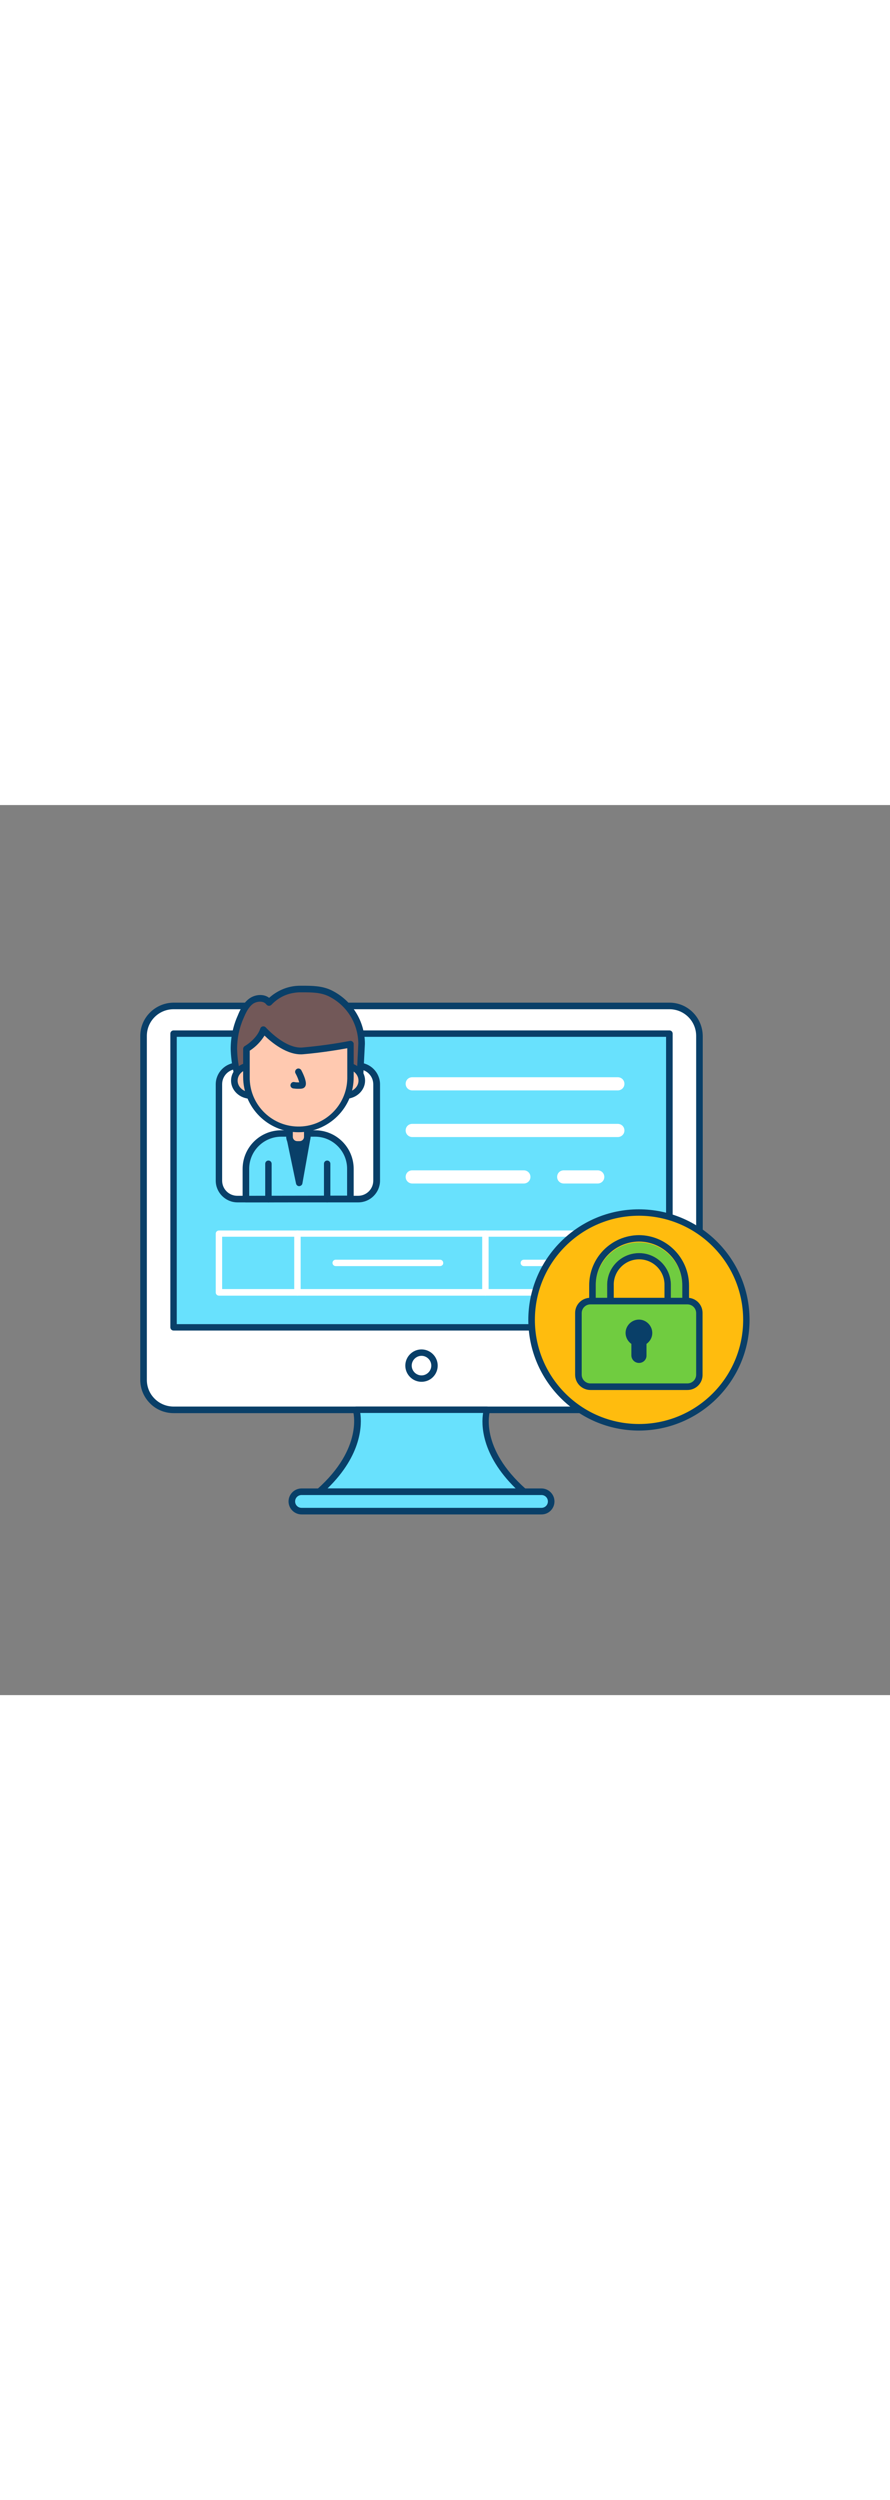 <svg version="1.1" id="Layer_1" xmlns="http://www.w3.org/2000/svg" xmlns:xlink="http://www.w3.org/1999/xlink" x="0px" y="0px" viewBox="0 0 500 500" style="width: 178px;" xml:space="preserve" data-imageid="personal-data-2" imageName="Personal Data" class="illustrations_image">
<rect x="0" y="0" width="500" height="500" fill="#808080" stroke="none"/>
<style type="text/css">
	.st0_personal-data-2{fill:#FFFFFF;}
	.st1_personal-data-2{fill:#093F68;}
	.st2_personal-data-2{fill:#68E1FD;}
	.st3_personal-data-2{fill:#FFBC0E;}
	.st4_personal-data-2{fill:#70CC40;}
	.st5_personal-data-2{fill:#725858;}
	.st6_personal-data-2{fill:#FFC9B0;}
</style>
<g id="device_personal-data-2">
	<path class="st0_personal-data-2" d="M392.9,129.7v193.2c0,9.3-7.5,16.8-16.8,16.8c0,0,0,0,0,0H97.5c-9.3,0-16.8-7.5-16.8-16.8V129.7&#10;&#9;&#9;c0-9.3,7.5-16.8,16.8-16.8h278.6C385.4,112.9,392.9,120.4,392.9,129.7C392.9,129.7,392.9,129.7,392.9,129.7z"/>
	<path class="st1_personal-data-2" d="M376.1,341.6H97.5c-5.1,0-10.1-2.1-13.6-5.9c-3.3-3.5-5.1-8-5.1-12.8V129.7c0-10.3,8.4-18.6,18.7-18.7h278.6&#10;&#9;&#9;c10.3,0,18.6,8.4,18.7,18.7v193.2C394.8,333.2,386.4,341.6,376.1,341.6z M97.5,114.7c-8.3,0-15,6.7-15,15l0,0v193.2&#10;&#9;&#9;c0,3.8,1.4,7.5,4.1,10.3c2.8,3,6.8,4.7,10.9,4.7h278.6c8.3,0,15-6.7,15-15l0,0V129.7c0-8.3-6.7-15-15-15L97.5,114.7z"/>
	<rect x="97.5" y="128.4" class="st2_personal-data-2 targetColor" width="278.6" height="165" style="fill: rgb(104, 225, 253);"/>
	<path class="st1_personal-data-2" d="M376.1,295.2H97.5c-1,0-1.8-0.8-1.8-1.8v-165c0-1,0.8-1.8,1.8-1.8c0,0,0,0,0,0h278.6c1,0,1.8,0.8,1.8,1.8&#10;&#9;&#9;c0,0,0,0,0,0v165C377.9,294.4,377.1,295.2,376.1,295.2z M99.3,291.6h274.9V130.2H99.3V291.6z"/>
	<path class="st2_personal-data-2 targetColor" d="M273.6,339.8h-73.5c0,0,6.8,21.6-20.7,46h115C266.8,361.4,273.6,339.8,273.6,339.8z" style="fill: rgb(104, 225, 253);"/>
	<path class="st1_personal-data-2" d="M294.3,387.6h-115c-1,0-1.8-0.8-1.8-1.8c0-0.5,0.2-1,0.6-1.4c26.3-23.3,20.3-43.9,20.2-44.1&#10;&#9;&#9;c-0.3-1,0.2-2,1.2-2.3c0.2-0.1,0.4-0.1,0.6-0.1h73.5c1,0,1.8,0.8,1.8,1.8c0,0.2,0,0.4-0.1,0.5c-0.3,0.9-6,20.9,20.2,44.1&#10;&#9;&#9;c0.8,0.7,0.8,1.8,0.2,2.6C295.3,387.4,294.8,387.6,294.3,387.6L294.3,387.6z M184,383.9h105.7c-19.6-19.2-19.3-36.2-18.3-42.4h-69&#10;&#9;&#9;C203.3,347.7,203.6,364.8,184,383.9z"/>
	<path class="st1_personal-data-2" d="M236.8,324c-5,0-9.1-4.1-9.1-9.1c0-5,4.1-9.1,9.1-9.1c5,0,9.1,4.1,9.1,9.1c0,0,0,0,0,0&#10;&#9;&#9;C245.9,319.9,241.9,324,236.8,324z M236.8,309.4c-3,0-5.5,2.5-5.5,5.5c0,3,2.5,5.5,5.5,5.5s5.5-2.5,5.5-5.5&#10;&#9;&#9;C242.3,311.9,239.8,309.4,236.8,309.4L236.8,309.4z"/>
	<path class="st2_personal-data-2 targetColor" d="M169.4,385.8h134.8c3,0,5.4,2.4,5.4,5.4l0,0c0,3-2.4,5.4-5.4,5.4H169.4c-3,0-5.4-2.4-5.4-5.4l0,0&#10;&#9;&#9;C164,388.2,166.4,385.8,169.4,385.8z" style="fill: rgb(104, 225, 253);"/>
	<path class="st1_personal-data-2" d="M304.2,398.5H169.4c-4,0-7.3-3.3-7.3-7.3c0-4,3.3-7.3,7.3-7.3h134.8c4,0,7.3,3.3,7.3,7.3&#10;&#9;&#9;C311.5,395.2,308.3,398.5,304.2,398.5L304.2,398.5z M169.4,387.6c-2,0-3.6,1.6-3.6,3.6c0,2,1.6,3.6,3.6,3.6h134.8&#10;&#9;&#9;c2,0,3.6-1.6,3.6-3.6c0-2-1.6-3.6-3.6-3.6H169.4z"/>
	<path class="st0_personal-data-2" d="M347.1,160.3H231.6c-2,0-3.7-1.6-3.7-3.7s1.6-3.7,3.7-3.7h115.5c2,0,3.7,1.6,3.7,3.7S349.1,160.3,347.1,160.3z&#10;&#9;&#9;"/>
	<path class="st0_personal-data-2" d="M347.1,186.5H231.6c-2,0-3.7-1.6-3.7-3.7s1.6-3.7,3.7-3.7h115.5c2,0,3.7,1.6,3.7,3.7S349.1,186.5,347.1,186.5z&#10;&#9;&#9;"/>
	<path class="st0_personal-data-2" d="M335.8,212.6h-19.1c-2,0-3.7-1.6-3.7-3.7s1.6-3.7,3.7-3.7h19.1c2,0,3.7,1.6,3.7,3.7S337.8,212.6,335.8,212.6z"/>
	<path class="st0_personal-data-2" d="M294.3,212.6h-62.7c-2,0-3.7-1.6-3.7-3.7s1.6-3.7,3.7-3.7h62.7c2,0,3.7,1.6,3.7,3.7S296.3,212.6,294.3,212.6z"/>
	<path class="st0_personal-data-2" d="M358.3,275.6H123c-1,0-1.8-0.8-1.8-1.8v-33c0-1,0.8-1.8,1.8-1.8l0,0h235.3c1,0,1.8,0.8,1.8,1.8v33&#10;&#9;&#9;C360.1,274.7,359.3,275.6,358.3,275.6z M124.8,271.9h231.7v-29.4H124.8L124.8,271.9z"/>
	<path class="st0_personal-data-2" d="M272.7,275.6c-1,0-1.8-0.8-1.8-1.8v-33c0-1,0.8-1.8,1.8-1.8c1,0,1.8,0.8,1.8,1.8v33&#10;&#9;&#9;C274.6,274.7,273.8,275.6,272.7,275.6L272.7,275.6z"/>
	<path class="st0_personal-data-2" d="M167.1,275.6c-1,0-1.8-0.8-1.8-1.8v-33c0-1,0.8-1.8,1.8-1.8s1.8,0.8,1.8,1.8v33&#10;&#9;&#9;C169,274.7,168.2,275.6,167.1,275.6z"/>
	<path class="st0_personal-data-2" d="M247.2,259h-58.6c-1,0-1.8-0.8-1.8-1.8c0-1,0.8-1.8,1.8-1.8h58.6c1,0,1.8,0.8,1.8,1.8&#10;&#9;&#9;C249.1,258.2,248.2,259,247.2,259z"/>
	<path class="st0_personal-data-2" d="M335.8,259h-41.5c-1,0-1.8-0.8-1.8-1.8c0-1,0.8-1.8,1.8-1.8h41.5c1,0,1.8,0.8,1.8,1.8&#10;&#9;&#9;C337.6,258.2,336.8,259,335.8,259z"/>
</g>
<g id="padlock_personal-data-2">
	<circle class="st3_personal-data-2" cx="359" cy="289.2" r="60.3"/>
	<path class="st1_personal-data-2" d="M359,351.4c-34.3,0-62.1-27.8-62.2-62.1c0-34.3,27.8-62.2,62.1-62.2s62.2,27.8,62.2,62.1c0,0,0,0,0,0&#10;&#9;&#9;C421.1,323.5,393.3,351.3,359,351.4z M359,230.7c-32.3,0-58.5,26.2-58.5,58.5s26.2,58.5,58.5,58.5c32.3,0,58.5-26.2,58.5-58.5&#10;&#9;&#9;c0,0,0,0,0,0C417.5,256.9,391.3,230.8,359,230.7z"/>
	<path class="st4_personal-data-2" d="M380.1,288.9c-1.8,0-3.2-1.4-3.2-3.2V270c0.2-9.9-7.6-18.1-17.5-18.3c-9.9-0.2-18.1,7.6-18.3,17.5&#10;&#9;&#9;c0,0.3,0,0.6,0,0.8v15.7c0,1.8-1.4,3.2-3.2,3.2s-3.2-1.4-3.2-3.2c0,0,0,0,0,0V270c0-13.4,10.9-24.3,24.3-24.3&#10;&#9;&#9;c13.4,0,24.3,10.9,24.3,24.3l0,0v15.7C383.3,287.5,381.9,288.9,380.1,288.9z"/>
	<path class="st1_personal-data-2" d="M359,245.2c13.6,0.1,24.4,11.2,24.3,24.8v15.7c-0.1,1.8-1.6,3.1-3.4,3c-1.6-0.1-2.9-1.4-3-3V270&#10;&#9;&#9;c0.2-9.9-7.6-18.1-17.5-18.3c-9.9-0.2-18.1,7.6-18.3,17.5c0,0.3,0,0.6,0,0.8v15.7c0,1.8-1.4,3.2-3.2,3.2s-3.2-1.4-3.2-3.2&#10;&#9;&#9;c0,0,0,0,0,0V270C334.5,256.4,345.4,245.3,359,245.2C359,245.2,359,245.2,359,245.2 M359,241.6c-15.6,0.1-28.1,12.8-28,28.4v15.7&#10;&#9;&#9;c0,3.8,3.1,6.9,6.9,6.9c3.8,0,6.9-3.1,6.9-6.9V270c-0.3-7.9,5.9-14.5,13.7-14.8c7.9-0.3,14.5,5.9,14.8,13.7c0,0.4,0,0.7,0,1.1v15.7&#10;&#9;&#9;c0,3.8,3.1,6.9,6.9,6.9c3.8,0,6.9-3.1,6.9-6.9V270C387.1,254.4,374.5,241.7,359,241.6L359,241.6z"/>
	<path class="st4_personal-data-2" d="M332.5,278.6h53c4.1,0,7.5,3.4,7.5,7.5v33.1c0,4.1-3.4,7.5-7.5,7.5h-53c-4.1,0-7.5-3.4-7.5-7.5v-33.1&#10;&#9;&#9;C325,282,328.4,278.6,332.5,278.6z"/>
	<path class="st1_personal-data-2" d="M386.2,328.6h-54.5c-4.7,0-8.6-3.8-8.6-8.6v-34.7c0-4.7,3.8-8.5,8.6-8.5h54.5c4.7,0,8.5,3.8,8.5,8.5V320&#10;&#9;&#9;C394.8,324.7,391,328.6,386.2,328.6z M331.7,280.5c-2.7,0-4.9,2.2-4.9,4.9V320c0,2.7,2.2,4.9,4.9,4.9h54.5c2.7,0,4.9-2.2,4.9-4.9&#10;&#9;&#9;v-34.6c0-2.7-2.2-4.9-4.9-4.9H331.7z"/>
	<path class="st1_personal-data-2" d="M364.6,296.6c0-3.1-2.5-5.7-5.7-5.7c-3.1,0-5.7,2.5-5.7,5.7c0,2.2,1.3,4.2,3.2,5.1v7.4c0,1.4,1.1,2.5,2.4,2.5&#10;&#9;&#9;c1.4,0,2.5-1.1,2.5-2.4c0,0,0,0,0,0v-7.4C363.4,300.8,364.6,298.8,364.6,296.6z"/>
	<path class="st1_personal-data-2" d="M359,313.4c-2.4,0-4.3-1.9-4.3-4.3v-6.4c-3.4-2.4-4.3-7-1.9-10.4c2.4-3.4,7-4.3,10.4-1.9&#10;&#9;&#9;c3.4,2.4,4.3,7,1.9,10.4c-0.5,0.7-1.2,1.4-1.9,1.9v6.4C363.3,311.5,361.4,313.4,359,313.4z M359,292.8c-2.1,0-3.8,1.7-3.8,3.8&#10;&#9;&#9;c0,1.5,0.8,2.8,2.2,3.5c0.6,0.3,1,1,1,1.6v7.4c0,0.3,0.3,0.6,0.6,0.6c0.3,0,0.6-0.3,0.6-0.6v-7.4c0-0.7,0.4-1.3,1-1.6&#10;&#9;&#9;c1.9-0.9,2.7-3.2,1.8-5.1C361.7,293.6,360.4,292.8,359,292.8L359,292.8z"/>
</g>
<g id="character_personal-data-2">
	<path class="st0_personal-data-2" d="M132.9,146.5h68.8c5.5,0,9.9,4.5,9.9,9.9v55c0,5.5-4.5,9.9-9.9,9.9h-68.8c-5.5,0-9.9-4.5-9.9-9.9v-55&#10;&#9;&#9;C123,151,127.4,146.5,132.9,146.5z"/>
	<path class="st1_personal-data-2" d="M201.3,223.2h-67.9c-6.7,0-12.2-5.5-12.2-12.2v-54.1c0-6.7,5.5-12.2,12.2-12.2h67.9c6.7,0,12.2,5.5,12.2,12.2&#10;&#9;&#9;V211C213.5,217.7,208,223.2,201.3,223.2z M133.3,148.3c-4.7,0-8.5,3.8-8.5,8.5V211c0,4.7,3.8,8.5,8.5,8.5h67.9&#10;&#9;&#9;c4.7,0,8.5-3.8,8.5-8.5v-54.1c0-4.7-3.8-8.5-8.5-8.5L133.3,148.3z"/>
	<path class="st2_personal-data-2 targetColor" d="M138.1,221.4v-17c0-11,8.8-19.9,19.8-19.9c0,0,0.1,0,0.1,0h19c11,0,19.8,8.9,19.8,19.8c0,0,0,0,0,0v16.9&#10;&#9;&#9;L138.1,221.4z" style="fill: rgb(104, 225, 253);"/>
	<path class="st1_personal-data-2" d="M138.1,223.2c-1,0-1.8-0.8-1.8-1.8l0,0v-17c0-12,9.7-21.7,21.7-21.7c0,0,0,0,0,0h19c12,0,21.7,9.7,21.7,21.7&#10;&#9;&#9;v16.9c0,1-0.8,1.8-1.8,1.8L138.1,223.2L138.1,223.2z M158,186.3c-9.9,0-18,8.1-18,18v15.2l55-0.1v-15.1c0-9.9-8.1-18-18-18&#10;&#9;&#9;L158,186.3z"/>
	<polygon class="st1_personal-data-2" points="162.7,186.4 168.1,212.2 172.7,186.4 &#9;"/>
	<path class="st1_personal-data-2" d="M168.1,214.1c-0.9,0-1.6-0.6-1.8-1.5l-5.4-25.8c-0.1-0.5,0-1.1,0.4-1.5c0.3-0.4,0.9-0.7,1.4-0.7h10&#10;&#9;&#9;c0.5,0,1.1,0.2,1.4,0.6c0.3,0.4,0.5,1,0.4,1.5l-4.6,25.8C169.8,213.4,169,214,168.1,214.1L168.1,214.1z M165,188.3l3,14.3l2.5-14.3&#10;&#9;&#9;H165z"/>
	<path class="st5_personal-data-2" d="M164.9,103.6c1.2-0.2,2.5-0.3,3.7-0.3c5.7,0,11.6-0.2,16.8,2.4c10.8,5.3,17.6,16.3,17.7,28.3l-1.2,23.5h-68.8&#10;&#9;&#9;c-0.4-1.4,0.2-3,0.3-4.4c0-1.5-0.3-3.1-0.7-4.5c-0.8-3.8-1.3-7.7-1.4-11.7c0-6.2,1.3-12.3,3.8-17.9c1.4-3.4,3-6.9,6-9&#10;&#9;&#9;s7.8-2.2,9.9,0.8C154.8,107,159.7,104.4,164.9,103.6z"/>
	<path class="st1_personal-data-2" d="M202,159.4h-68.8c-0.8,0-1.5-0.5-1.8-1.3c-0.3-1.2-0.3-2.5,0-3.7c0.1-0.4,0.1-0.8,0.2-1.3c0-1-0.2-2.1-0.4-3.1&#10;&#9;&#9;c-0.1-0.3-0.1-0.7-0.2-1c-0.8-3.9-1.3-8-1.4-12c0-6.4,1.3-12.8,3.9-18.6c1.4-3.5,3.3-7.4,6.7-9.8c3.1-2.2,7.9-2.7,11-0.3&#10;&#9;&#9;c3.8-3.4,8.4-5.7,13.5-6.5l0,0c1.3-0.2,2.7-0.3,4-0.3h1c5.6,0,11.3,0,16.6,2.6c11.4,5.6,18.7,17.3,18.7,30c0,0.1,0,0.1-1.2,23.6&#10;&#9;&#9;C203.7,158.7,202.9,159.4,202,159.4z M135,155.8h65.2c0.3-5.4,1.1-21.5,1.1-21.8c-0.1-11.3-6.5-21.6-16.7-26.6&#10;&#9;&#9;c-4.5-2.2-9.6-2.2-15-2.2h-1c-1.1,0-2.3,0.1-3.4,0.3l0,0c-4.9,0.7-9.3,3.1-12.7,6.7c-0.7,0.7-1.8,0.8-2.6,0.1&#10;&#9;&#9;c-0.1-0.1-0.2-0.2-0.3-0.3c-1.5-2.1-5.1-1.9-7.4-0.4c-2.6,1.9-4.1,5.1-5.4,8.2c-2.4,5.4-3.6,11.3-3.6,17.2&#10;&#9;&#9;c0.1,3.8,0.5,7.6,1.3,11.3c0.1,0.3,0.1,0.6,0.2,0.9c0.3,1.3,0.5,2.6,0.5,4c0,0.6-0.1,1.2-0.2,1.7C135.1,155.3,135,155.5,135,155.8&#10;&#9;&#9;L135,155.8z"/>
	<path class="st6_personal-data-2" d="M162.7,180.7h10l0,0v7.7c0,1.3-1,2.3-2.3,2.3h0H165c-1.3,0-2.3-1-2.3-2.3v0L162.7,180.7L162.7,180.7z"/>
	<path class="st1_personal-data-2" d="M168.4,192.5h-1.5c-3.3,0-6.1-2.7-6.1-6.1v-5.7c0-1,0.8-1.8,1.8-1.8l0,0h10c1,0,1.8,0.8,1.8,1.8l0,0v5.7&#10;&#9;&#9;C174.5,189.8,171.8,192.5,168.4,192.5C168.5,192.5,168.5,192.5,168.4,192.5z M164.5,182.5v3.9c0,1.3,1.1,2.4,2.4,2.4l0,0h1.5&#10;&#9;&#9;c1.3,0,2.4-1.1,2.4-2.4l0,0v-3.9H164.5z"/>
	<ellipse class="st6_personal-data-2" cx="140.8" cy="154.8" rx="9.1" ry="8.4"/>
	<path class="st1_personal-data-2" d="M140.8,165c-6,0-11-4.6-11-10.2s4.9-10.2,11-10.2s10.9,4.6,10.9,10.2S146.9,165,140.8,165z M140.8,148.3&#10;&#9;&#9;c-4,0-7.3,2.9-7.3,6.5s3.3,6.5,7.3,6.5s7.3-2.9,7.3-6.5S144.9,148.2,140.8,148.3L140.8,148.3z"/>
	<ellipse class="st6_personal-data-2" cx="194.1" cy="154.8" rx="9.1" ry="8.4"/>
	<path class="st1_personal-data-2" d="M194.1,165c-6,0-11-4.6-11-10.2s4.9-10.2,11-10.2s11,4.6,11,10.2S200.1,165,194.1,165z M194.1,148.3&#10;&#9;&#9;c-4,0-7.3,2.9-7.3,6.5s3.3,6.5,7.3,6.5s7.3-2.9,7.3-6.5S198.1,148.2,194.1,148.3L194.1,148.3z"/>
	<path class="st6_personal-data-2" d="M167.7,182L167.7,182c-16.2,0-29.2-13.1-29.2-29.2V137c0,0,7.4-4.2,9.6-10.8c0,0,11.2,12.8,22.1,11.9&#10;&#9;&#9;c9-0.8,18-2,26.9-3.8v18.4C197,168.9,183.9,182,167.7,182C167.7,182,167.7,182,167.7,182z"/>
	<path class="st1_personal-data-2" d="M167.7,183.8c-17.2,0-31.1-13.9-31.1-31.1V137c0-0.7,0.4-1.3,0.9-1.6c0.1,0,6.8-4,8.7-9.8&#10;&#9;&#9;c0.3-1,1.3-1.5,2.3-1.2c0.3,0.1,0.6,0.3,0.8,0.5c0.1,0.1,10.8,12.1,20.6,11.3c8.9-0.8,17.8-2,26.6-3.7c1-0.2,1.9,0.4,2.2,1.4&#10;&#9;&#9;c0,0.1,0,0.3,0,0.4v18.4C198.8,169.9,184.8,183.8,167.7,183.8z M140.3,138v14.7c-0.3,15.1,11.8,27.6,26.9,27.9s27.6-11.8,27.9-26.9&#10;&#9;&#9;c0-0.3,0-0.7,0-1v-16.1c-4.3,0.8-14.3,2.5-24.9,3.4c-8.9,0.7-17.8-6.8-21.6-10.5C146.5,132.9,143.7,135.8,140.3,138z"/>
	<path class="st1_personal-data-2" d="M167.5,159.4c-0.9,0-1.9-0.1-2.8-0.2c-1-0.2-1.7-1.1-1.5-2.1c0,0,0,0,0,0c0.2-1,1.1-1.7,2.1-1.5&#10;&#9;&#9;c0.9,0.2,1.8,0.2,2.8,0.2c-0.5-1.8-1.2-3.5-2.1-5.1c-0.5-0.9-0.1-2,0.8-2.5s2-0.1,2.5,0.8c1.5,2.9,3.2,6.9,2.3,8.8&#10;&#9;&#9;c-0.3,0.7-0.9,1.2-1.6,1.4C169.2,159.4,168.4,159.4,167.5,159.4z"/>
	<path class="st1_personal-data-2" d="M150.8,223.2c-1,0-1.8-0.8-1.8-1.8l0,0v-19.9c0-1,0.8-1.8,1.8-1.8s1.8,0.8,1.8,1.8v19.9&#10;&#9;&#9;C152.7,222.4,151.9,223.2,150.8,223.2z"/>
	<path class="st1_personal-data-2" d="M183.8,223.2c-1,0-1.8-0.8-1.8-1.8l0,0v-19.9c0-1,0.8-1.8,1.8-1.8s1.8,0.8,1.8,1.8v19.9&#10;&#9;&#9;C185.6,222.4,184.8,223.2,183.8,223.2z"/>
</g>
</svg>